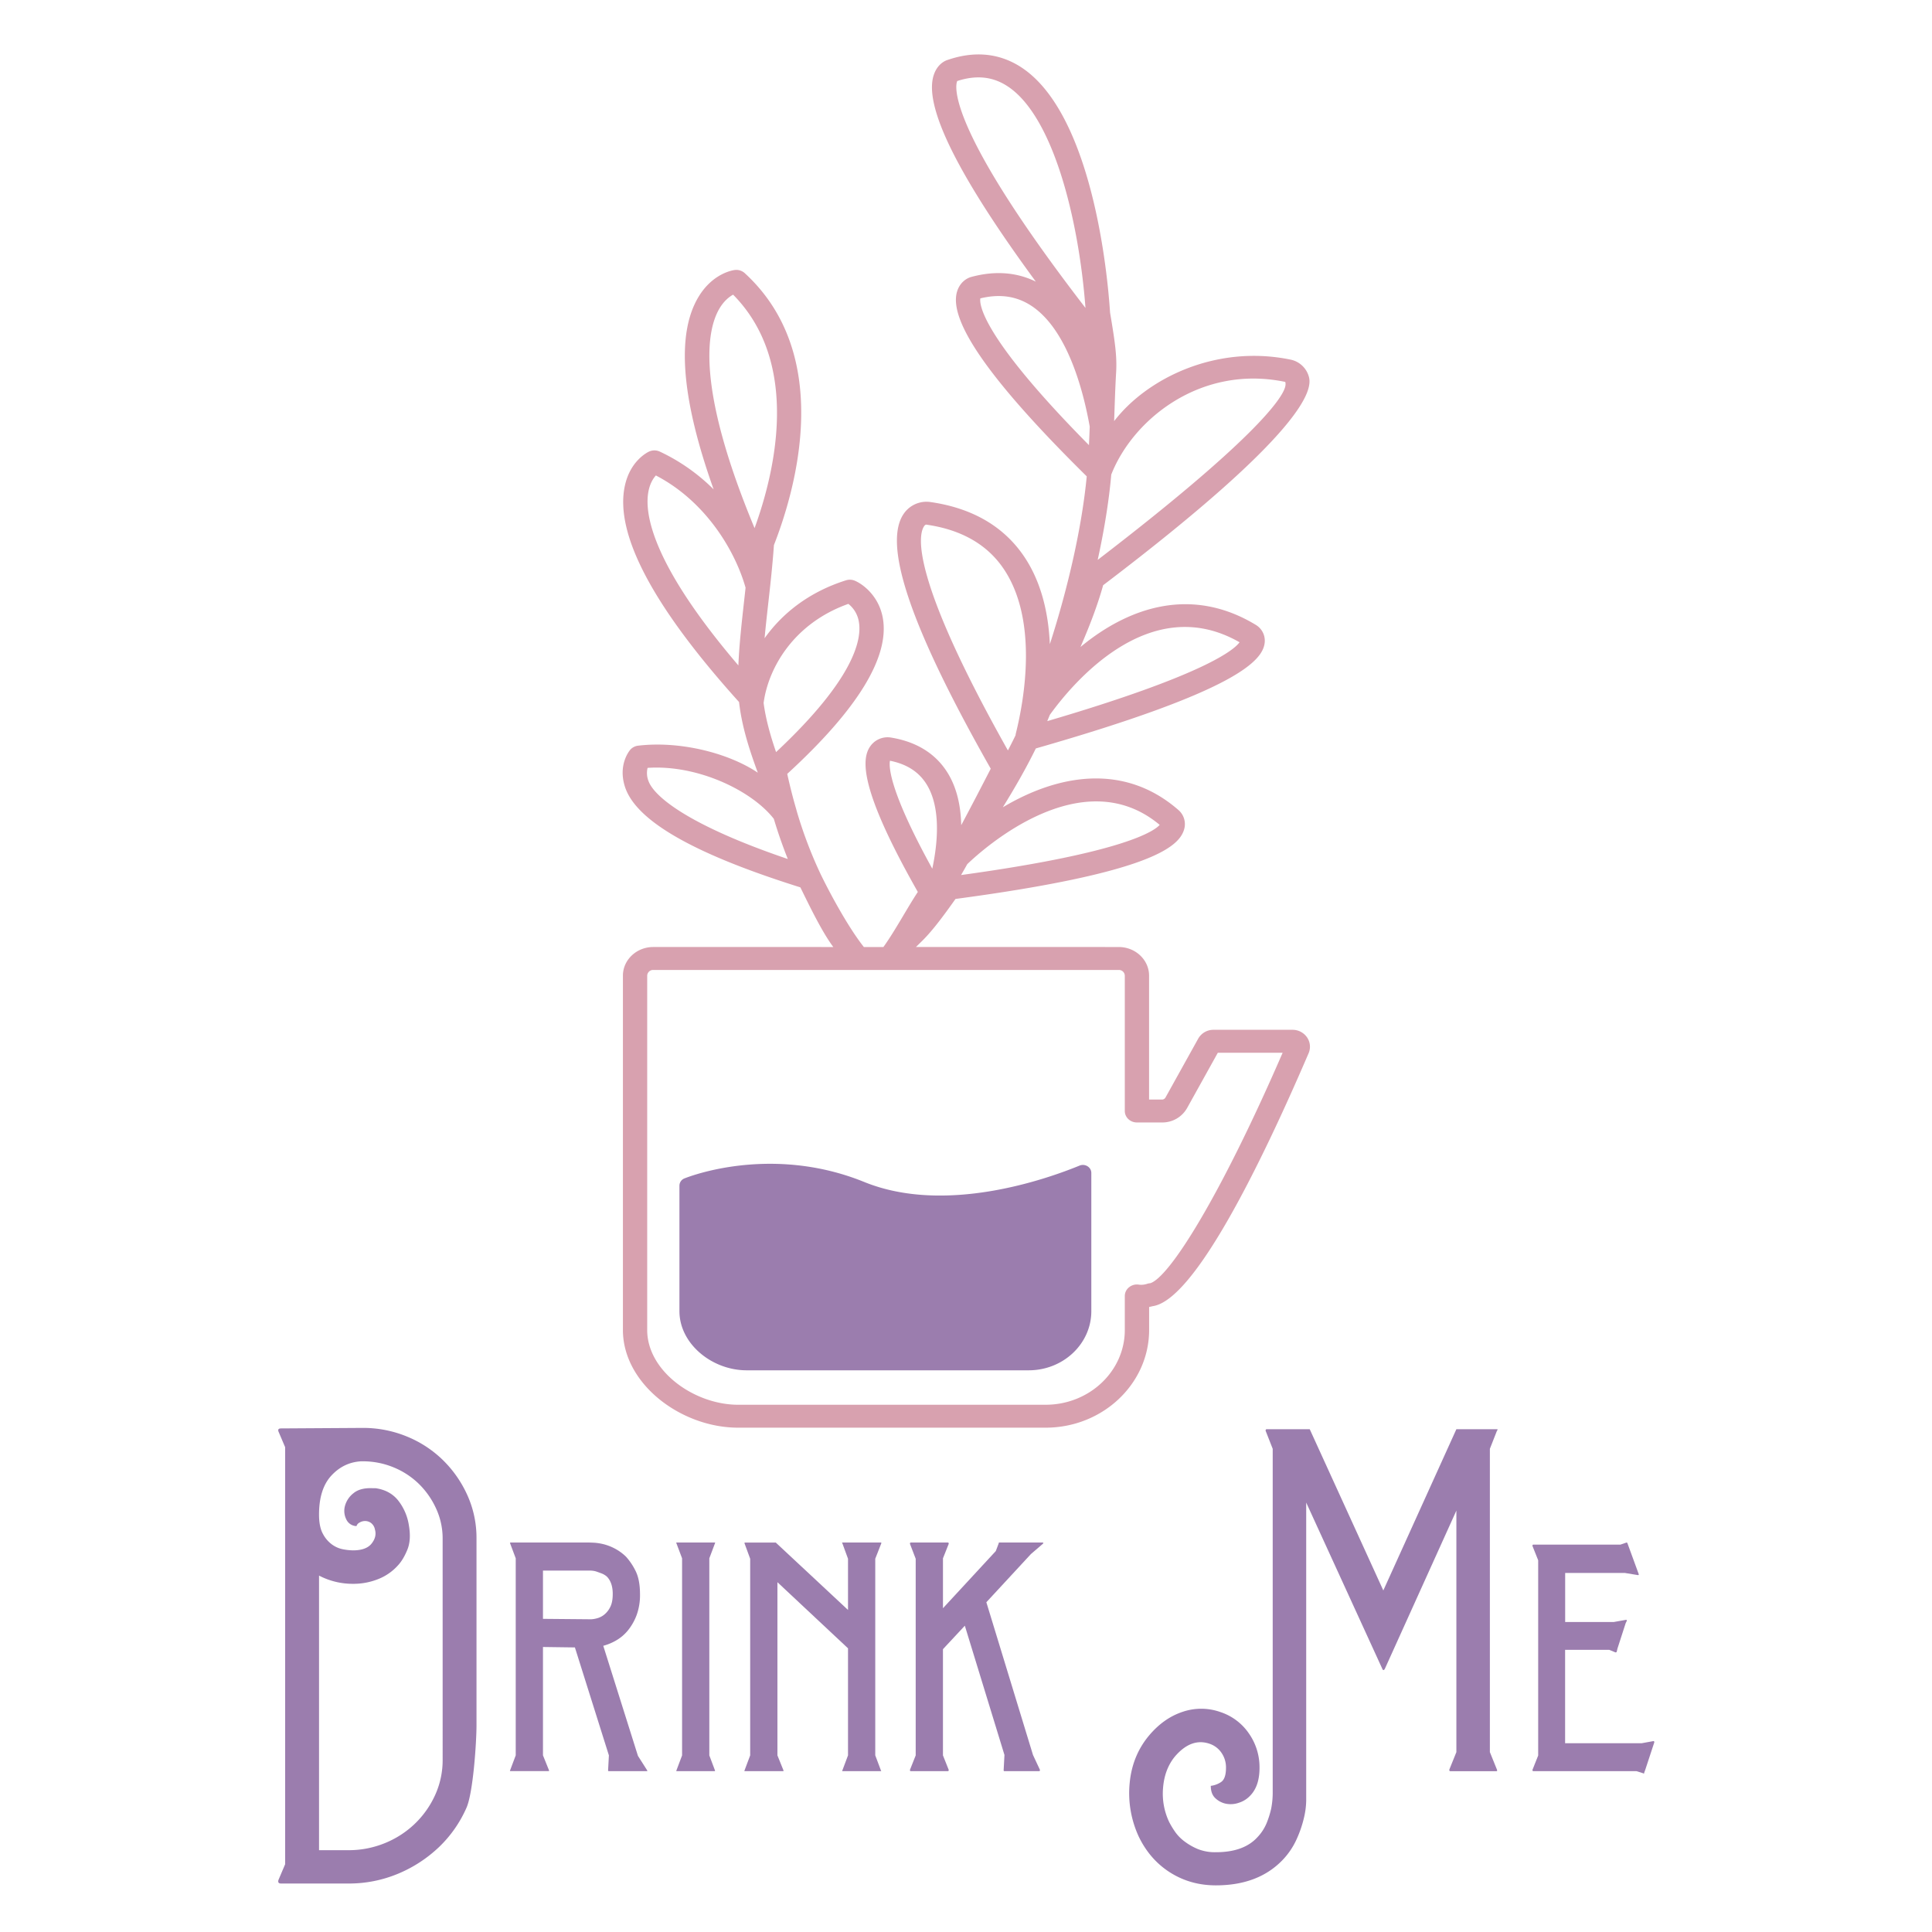 <svg xmlns="http://www.w3.org/2000/svg" width="100" height="100" viewBox="0 0 1403.78 1788.43"><title>logo web</title><path d="M775.61,1321.58H490.9c-52.81,0-106.6-40.56-106.6-90.41v-328c0-14.63,12.6-26.53,28.09-26.53H579.05c-9.94-13.34-20.46-34.71-30.47-55.21-91.05-28.59-151.49-59.22-162.41-93.16-6.38-19.8,3.58-32.58,4.73-34a11.44,11.44,0,0,1,7.44-4c38.6-4.6,83.57,6.69,110.83,25-7.34-20-14.72-42-17.36-65.4C412,561.34,376.41,494,386.12,449.61c5-23,20.65-30.79,22.41-31.61a11.84,11.84,0,0,1,9.85,0,177.33,177.33,0,0,1,49.9,35c-30.08-84.27-34.74-144.2-13.79-178.52,13-21.33,31.2-24.27,33.23-24.53a11.57,11.57,0,0,1,9.37,2.9c83.07,76.2,47.12,200.3,27,251.74-1.32,18.88-3.33,36.84-5.28,54.22-1.22,10.9-2.41,21.59-3.37,32,15.91-22.37,40.38-42.58,75.37-53.63a11.92,11.92,0,0,1,8.18.38c7.91,3.37,22.24,14.39,25.87,34.36,6.54,36.07-23.21,84.66-88.45,144.45q3.54,16.11,7.7,30.54c.36,1.2.71,2.4,1,3.59a401.47,401.47,0,0,0,22.25,58.77c11,22.62,27.35,51.56,40,67.38h18.08c10.9-15.18,21.59-35.42,31.85-51C601.13,726.83,605.49,701,613.79,690.11a19.54,19.54,0,0,1,18.43-7.4c22.64,3.65,39.84,13.8,51,30.15,10.11,14.84,13.86,33,14.25,51,9.56-17.88,19.16-36.45,27.33-52.27C650.12,580,624,502.52,644.89,474.69a25.52,25.52,0,0,1,23.35-10.06c37.69,5.25,66.51,21.32,85.51,47.74,17.71,24.62,24.46,55,25.76,83.93,17.26-53.49,29.81-109.6,34.14-155.35-88.83-87.66-128.11-143.58-120.07-170.9,2.43-8.24,8.52-12.51,13.41-13.75,21.72-5.83,41.76-4.36,59.54,4.41C695.79,164.35,662.39,99,672,69.54c3.33-10.2,10.38-13.22,12.46-13.92,24.41-8.48,46.94-6.66,66.79,5.55,62.7,38.58,80.39,173,84,228.23l1.17,7c3,18.42,5.35,33,4.46,48-.76,12.85-1.18,25.45-1.61,38.07-.08,2.44-.17,4.9-.25,7.36,30.21-39.36,94.34-71.35,163.75-56.84a22.18,22.18,0,0,1,16.61,16.11c3,11.59-2.11,49.55-190.53,192.62-5.41,19.35-12.85,38.43-21,57.21,45.87-38,103.88-56,162.47-20.39a17.06,17.06,0,0,1,8,16.93c-2.26,16.47-26.77,44.42-211.78,97.35C757.12,712,746.66,730,736,747.29c51-30.42,112.35-41.4,162.71,2.68a17.25,17.25,0,0,1,4.85,18.55c-5.2,15.93-32.86,39.81-211.39,63.63-8.78,12.36-20.32,28.43-30.62,38.58l-6,5.91H843.27c15.49,0,28.09,11.9,28.09,26.53v114.66h12.28a3.71,3.71,0,0,0,3.05-2.1l30.13-54.23A16.14,16.14,0,0,1,931,953.28h73.15A16.26,16.26,0,0,1,1017.4,960a15.25,15.25,0,0,1,1.62,15c-44.45,103.46-105.53,228-144,234.06a2.38,2.38,0,0,1-.37.06c-1.09.29-2.17.52-3.24.73v21.32C871.36,1281,828.41,1321.58,775.61,1321.58ZM412.39,897.87a5.47,5.47,0,0,0-5.61,5.3v328c0,38.15,43.71,69.19,84.12,69.19H775.61c40.4,0,73.28-31,73.28-69.19v-31.51a10.38,10.38,0,0,1,4-8.1,11.5,11.5,0,0,1,9.1-2.37,17,17,0,0,0,7.74-.83,11.54,11.54,0,0,1,2.72-.5c17.62-5.53,64.46-79.41,122.55-213.35H935l-28.37,51.07a26.27,26.27,0,0,1-23,13.47H860.12c-6.2,0-11.23-4.74-11.23-10.61V903.17a5.47,5.47,0,0,0-5.62-5.3Zm591.76,76.64h0ZM703.06,799.94c-1.94,3.47-3.86,6.84-5.73,10.07,152.24-20.91,179.25-41.11,183.85-46.43C809.28,703.45,717.91,785.69,703.06,799.94ZM631.5,704.2c-1.07,5.75-.45,28.14,39.18,99.94,4.84-22.6,8.72-57.63-6.38-79.8C657.11,713.79,646.36,707.18,631.5,704.2Zm-224.36,6.62a20,20,0,0,0,.8,12.07c5.06,14.24,36.43,40.8,129,72.29C532.39,783.74,528,771.36,524,758,503.62,731.83,453.42,707.65,407.14,710.82Zm221.19-7.2.12,0ZM514.54,650.75c2.09,15.63,6.55,31,11.53,45.46,73-68.33,79.52-104.79,76.62-120.72A26.49,26.49,0,0,0,593,559C541.67,577.26,518.72,619.16,514.54,650.75ZM664.83,485.61a3.92,3.92,0,0,0-1.91,1.8c-4.91,7.69-13.4,45.13,77.77,207.26q3.63-6.9,7.07-14a9.91,9.91,0,0,1,.28-1.76c7.61-30.52,21.59-106.69-12.88-154.62C719.83,503,696.17,490,664.83,485.61ZM779.52,661.7q-1.2,2.94-2.41,5.84c146.7-43.08,173.21-66.25,178-73C872,546.9,800.72,632.28,779.52,661.7ZM414.81,440.13c-2.45,2.71-5.5,7.4-6.92,15-3.76,20,2.9,66.66,83.3,160.85.74-18.93,3-38.81,5.26-59.38q.71-6.24,1.39-12.56C488.29,510.16,461.22,464.24,414.81,440.13Zm421.54-.78c-2.08,24-6.43,50.95-12.56,78.94C964.27,410.58,996.45,368.54,997.64,356.52c.2-2-.17-2.86-.28-3C919.27,337.25,856.28,388.28,836.35,439.35Zm-350-166.6c-3.55,1.92-8.61,5.78-13,13.38-11.33,19.74-21.59,72.08,32.82,202.75C524.46,438.67,549.78,337,486.3,272.75Zm228.83,3.46c-.89,4.81-.25,33.92,100.52,135.84.28-5.76.51-11.47.72-17.14-6-33.74-21.2-92.25-56.16-113.17C747.05,273.87,732.29,272.05,715.13,276.21ZM693.78,75c-2.17,4.63-9.45,43.79,118.71,210.06C806.2,202,782.09,105.47,739,79,725.65,70.75,710.85,69.46,693.78,75ZM713.21,276.7l-.22.06ZM692.33,75.51l-.27.09Z" fill="#d8a1af"/><path d="M607.75,1094.17c-77.82-31.61-148.43-10.36-166.37-3.38a7.3,7.3,0,0,0-4.76,6.82v116.11c0,30.25,30.16,54.76,62.19,54.76H759.9c32,0,58-24.51,58-54.76V1085.79c0-5.34-5.76-8.92-10.95-6.79C775.51,1091.89,682.44,1124.5,607.75,1094.17Z" fill="#9b7dae"/><path d="M143.34,1321.8a106.38,106.38,0,0,1,41.08,8,103.34,103.34,0,0,1,33.47,22,106.87,106.87,0,0,1,22.57,32.6,96,96,0,0,1,8.31,39.64v173c0,15.64-3.09,62.46-9.27,76.37a113.41,113.41,0,0,1-25.4,36.36,124,124,0,0,1-37.76,24.64,117.74,117.74,0,0,1-46.31,9.14H67.81q-3.32,0-2.37-3.29l6.18-14.54V1339.63l-6.18-14.54q-.94-2.82,2.37-2.82Zm74.08,102.48a66,66,0,0,0-5.94-27.59,75.94,75.94,0,0,0-15.9-22.92,73.07,73.07,0,0,0-23.51-15.43,74.17,74.17,0,0,0-28.73-5.62h-1.43q-16.17.93-27.55,13.28T103,1402.1q0,11.18,3.56,17.7a28.61,28.61,0,0,0,8.55,10,25.63,25.63,0,0,0,10.45,4.43,55,55,0,0,0,8.78.93q12.36,0,17.34-6.32t3.09-12.89a9.89,9.89,0,0,0-3.56-6.09,9.31,9.31,0,0,0-5.46-1.87,10.08,10.08,0,0,0-5.23,1.41,5.55,5.55,0,0,0-2.85,3.28,10.69,10.69,0,0,1-9.5-6.33A17.65,17.65,0,0,1,127,1394a22.35,22.35,0,0,1,7.84-11.72q6.17-5.14,17.57-4.68h2.84q13.31,1.88,20.9,11.24a49.14,49.14,0,0,1,10,23q2.38,13.59-1.42,22.79T176.1,1449a48.17,48.17,0,0,1-18,12.61,61.6,61.6,0,0,1-23.75,4.51,67.22,67.22,0,0,1-31.34-7.61v254.18H130a88.25,88.25,0,0,0,34-6.55,87.31,87.31,0,0,0,27.78-18,86.37,86.37,0,0,0,18.77-26.66,78,78,0,0,0,6.88-32.51Z" fill="#9b7dae"/><path d="M406.59,1639.55H370.94l-.38-.39.76-14.22L339.86,1525l-29.56-.4v100.3l5.73,14.22-.38.39H280.12c-.26,0-.38-.13-.38-.39l5.34-14.22V1442.51l-5.34-14.21.38-.4h73c.76,0,2.35.07,4.78.19a50.67,50.67,0,0,1,8.6,1.39,46.05,46.05,0,0,1,10.31,4,44.62,44.62,0,0,1,10.32,7.5,56.36,56.36,0,0,1,8.6,12.64q4.38,8.28,4.39,22.11a54.1,54.1,0,0,1-3.06,19.15,50.5,50.5,0,0,1-7.83,14,39.38,39.38,0,0,1-10.89,9.47,48.55,48.55,0,0,1-12.23,5.14l32.1,101.88,8.79,13.82Zm-96.29-141,44.59.4a25.62,25.62,0,0,0,5-.8,18.27,18.27,0,0,0,6.72-3.18,20.74,20.74,0,0,0,5.76-7q2.52-4.59,2.51-12.56,0-10.35-5.38-15.93a16.3,16.3,0,0,0-5-3c-1.79-.67-3.46-1.27-5-1.8a20,20,0,0,0-5.77-.8H310.3Z" fill="#9b7dae"/><path d="M469.26,1639.55H434.1a.34.34,0,0,1-.38-.39l5.35-14.22V1442.51l-5.35-14.21v-.4h35.92v.4l-5.35,14.21v182.43l5.35,14.22Z" fill="#9b7dae"/><path d="M623.24,1639.16c.26,0,.26.14,0,.39H587.33v-.39l5.34-14.22v-99.11l-65.34-61.2v160.31l5.73,14.22-.38.39H497.15a.34.34,0,0,1-.39-.39l5.35-14.22v-182l-5.35-14.6.39-.4h28.66l66.86,62.39V1442.9l-5.34-14.6c-.27,0-.27-.13,0-.4h35.91l.38.4-5.73,14.6v182Z" fill="#9b7dae"/><path d="M770.36,1638.37c0,.79-.27,1.18-.78,1.18H737.49c-.51,0-.76-.25-.76-.79l.76-14.21L700.81,1504.9l-20.25,21.72v98.32l5.34,13.43c0,.79-.25,1.18-.76,1.18H650.75c-.51,0-.76-.39-.76-1.18l5.34-13.43v-182L650,1429.08c0-.78.25-1.18.76-1.18h34.39c.51,0,.76.4.76,1.18l-5.34,13.43v46.2l48.9-52.91,2.68-7.11c0-.52.13-.79.38-.79h40.12c1,0,1.15.4.38,1.18L762,1438.56l-41.27,44.62,43.17,141.37Z" fill="#9b7dae"/><path d="M1192.94,1639.58H1150.2c-.64,0-.94-.47-.94-1.4l6.57-16.27V1398.34l-66.22,146.46q-1.41,2.33-2.35,0l-70.45-153.89v276a73.23,73.23,0,0,1-2.12,16,105.52,105.52,0,0,1-6.81,19.77A68.39,68.39,0,0,1,994.74,1722q-22.54,23.25-61.53,23.25-23.49,0-42.28-11.86t-29.11-33.24a95.7,95.7,0,0,1-8.45-49.29q2.34-25.56,17.84-44.16,13.62-16.27,31.23-22.09a53.23,53.23,0,0,1,35,.23,51.41,51.41,0,0,1,26.3,19.76,54.48,54.48,0,0,1,9.86,31.85q0,16.74-8.46,25.57a24.1,24.1,0,0,1-10.56,6.74,23,23,0,0,1-12,.94,20.22,20.22,0,0,1-9.86-5.12q-4.23-3.94-4.23-11.39H928a21.57,21.57,0,0,0,9.86-3.49q4.7-3,4.7-13.25a23.75,23.75,0,0,0-4.23-14,21.8,21.8,0,0,0-11.27-8.37q-16.9-5.58-31.94,12.09-9.39,11.63-10.79,28.59A61.17,61.17,0,0,0,890,1686.7a82.28,82.28,0,0,0,5.16,8.59,39.19,39.19,0,0,0,8.7,9.07,56.54,56.54,0,0,0,12.44,7.21,42.85,42.85,0,0,0,16.91,3q25.83,0,38.51-13.95a42.39,42.39,0,0,0,8.46-13,84.23,84.23,0,0,0,4.23-13.49,78.06,78.06,0,0,0,1.4-14.41V1341.16l-6.58-16.74c0-.93.32-1.4.95-1.4h39.91l68.11,149.25L1155.83,1323h37.11c1.25,0,1.4.47.46,1.4l-6.57,16.74v280.75l6.57,16.27C1193.72,1639.11,1193.56,1639.58,1192.94,1639.58Z" fill="#9b7dae"/><path d="M1330.77,1638l-1.14,3.13q0,1.17-.75.39l-6.44-2H1227q-.75,0-.75-1.17l5.3-13.3V1444.33l-5.3-13.3c0-.79.25-1.18.75-1.18h80.65l5.67-1.95a1.1,1.1,0,0,1,.76.39l10.6,29c0,.53-.26.78-.75.78l-12.12-2h-55.28v45.39h45l11.36-2a.68.68,0,0,1,.76.78l-1.13,2.35-7.58,23.47-.75,3.14a1.53,1.53,0,0,1-1.14.39l-5.68-2.35h-40.89v86.46h70.8l11-2c.5,0,.76.39.76,1.17Z" fill="#9b7dae"/></svg>